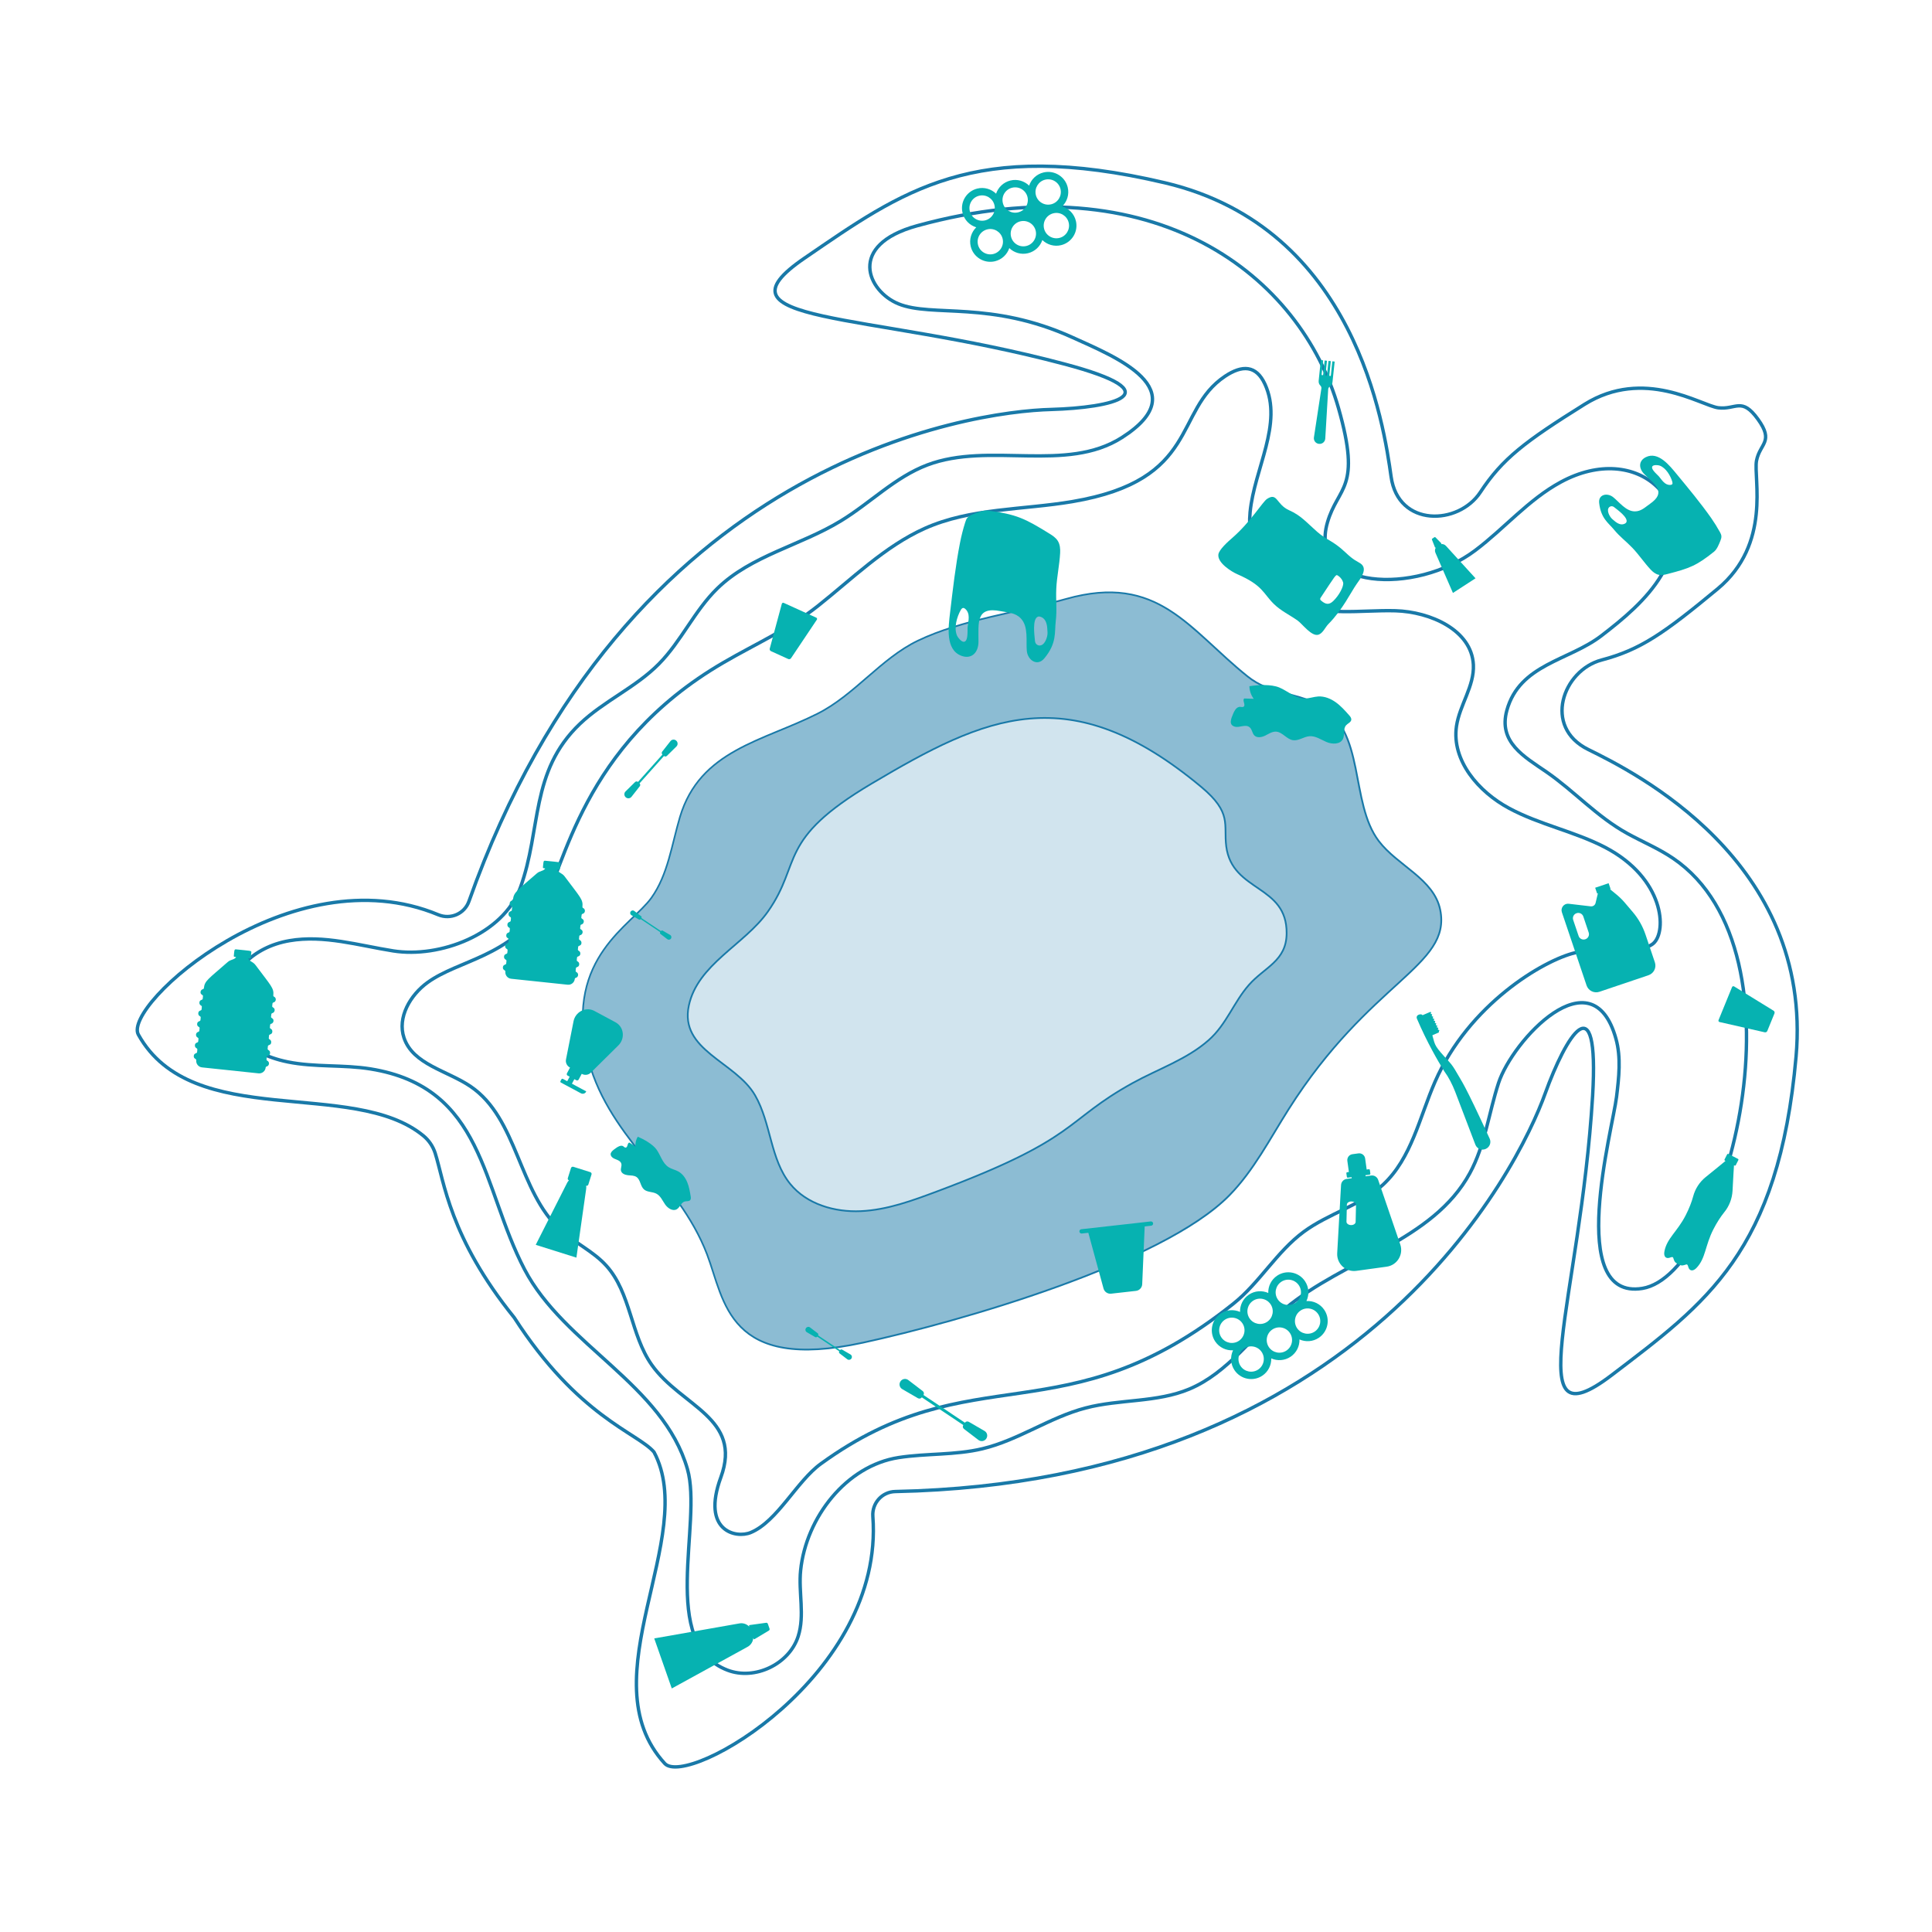 <?xml version="1.0" encoding="utf-8"?>
<!-- Generator: Adobe Illustrator 24.3.0, SVG Export Plug-In . SVG Version: 6.00 Build 0)  -->
<svg version="1.1" xmlns="http://www.w3.org/2000/svg" xmlns:xlink="http://www.w3.org/1999/xlink" x="0px" y="0px"
	 viewBox="0 0 566.93 566.93" style="enable-background:new 0 0 566.93 566.93;" xml:space="preserve">
<style type="text/css">
	.st0{fill:#D1E4EE;}
	.st1{fill:none;stroke:#1979A8;stroke-miterlimit:10;}
	.st2{display:none;}
	.st3{display:inline;}
	.st4{fill:#06B2B1;}
	.st5{display:inline;fill:#06B2B1;}
	.st6{fill:#8CBCD3;}
	.st7{display:inline;fill:#529ABD;}
	.st8{display:inline;fill:#3086B0;}
	.st9{display:inline;fill:#1979A8;}
</style>
<g id="_x30__x25_">
	<path class="st0" d="M366.67,289.18c-4.46,5.08-6.54,11.53-11.78,16.18c-6.45,5.73-14.91,8.52-22.46,12.7
		c-20.17,11.15-15.38,16.08-57.35,31.77c-7.27,2.72-14.69,5.46-22.45,5.82c-7.76,0.36-16.05-2.05-20.94-8.08
		c-5.92-7.28-5.64-17.88-10.32-26.01c-5.67-9.87-22.33-13.12-19.48-26.53c2.61-12.26,16.45-18.01,23.26-27.71
		c10.08-14.36,2.46-20.97,30.55-37.63c33.39-19.8,58.09-31.39,96.98,1.05c9.2,7.69,6.58,11.16,7.4,17.59
		c1.7,13.32,17.84,10.99,17.72,25.57C377.74,282.17,371.24,283.98,366.67,289.18z"/>
	<path class="st1" d="M466.05,219.93c-13.4-6.59-7.45-23.26,3.93-26.26c11.38-3.01,18.18-7.73,34.07-20.9
		c15.83-13.17,10.45-32.42,11.38-37.57c1.01-5.16,5.23-5.51,0.43-12.18c-4.8-6.65-6.45-2.72-11.67-3.36
		c-5.15-0.72-21.76-11.89-39.22-1.01c-17.53,10.95-24.11,15.96-30.56,25.77c-6.45,9.81-24.12,10.3-26.2-4.51
		c-2.08-14.74-10.24-73.01-66.34-86.26c-56.19-13.23-77.17,2.52-105.72,22.05c-28.63,19.55,17.53,15.54,76.01,31.07
		c33,8.73,13.89,12.88-3.65,13.38c-23.55,0.57-125.11,15.01-170.91,144.35c-1.3,3.65-5.4,5.41-8.98,3.93
		c-43.17-17.97-92.78,26.58-88.02,35.17c15.88,28.52,62.94,12.6,83.65,29.69c1.61,1.33,2.81,3.11,3.45,5.1
		c2.61,8.2,4.24,24.79,23.19,48.24c18.76,29.13,36.09,33.78,41.01,39.45c13.25,24.77-19.68,66.49,3.16,91.4
		c6.67,7.29,64.55-25.86,61.07-72.51c-0.28-3.87,2.69-7.2,6.56-7.29c137.18-2.8,182.82-94.68,190.76-116.89
		c5.94-16.46,15.89-33.35,13.89,0.79c-3.66,60.34-21.97,102.92,5.58,81.95c27.56-21.04,49.03-36.01,54.12-93.47
		C532.1,252.58,479.43,226.52,466.05,219.93z"/>
	<path class="st1" d="M481.94,378.07c-22.56,3.66-8.73-46.72-7.58-56.18c0.69-5.7,1.37-11.57-0.18-17.1
		c-6.96-24.96-30.41,0.59-34.45,13.02c-2.86,8.81-3.98,18.28-8.41,26.43c-10.83,19.94-36.82,25.23-54.24,39.79
		c-9.44,7.88-16.75,18.82-28.09,23.58c-9.52,3.99-20.4,2.93-30.38,5.54c-10.54,2.74-19.73,9.44-30.31,11.97
		c-8.03,1.93-16.44,1.33-24.6,2.59c-15.42,2.39-27.17,17.66-28.76,33.08c-0.67,6.47,1.27,13.22-0.73,19.41
		c-2.64,8.15-12.72,12.96-20.72,9.9c-20.36-7.78-7.23-43.2-11.76-58.99c-7.14-24.85-36.17-36.34-47.82-58.64
		c-12.65-24.21-11.72-53.38-45.18-58.8c-8.02-1.3-16.32-0.44-24.29-2.06c-26.09-5.3-21.33-31.79,0.49-35.57
		c10.11-1.75,20.33,1.4,30.47,3c13.57,2.15,32.26-4.77,37.29-18.56c6.24-17.12,2.79-34.08,17.51-48.1
		c7.03-6.69,16.33-10.65,23.14-17.55c6.58-6.66,10.46-15.64,17.17-22.17c9.9-9.64,24.43-12.6,36.24-19.81
		c8.62-5.25,15.91-12.83,25.36-16.41c18.21-6.9,40.72,2.43,57.12-8.05c22.05-14.1-2.04-23.71-14.39-29.32
		c-24.16-11-41.31-5.87-51.19-9.91c-9.04-3.69-15.2-17.24,5.49-22.92c70.08-19.24,112.65,15,123.63,53.51
		c6.86,24.01-0.14,22.76-3.26,33.62c-5.63,19.62,25.77,21.4,43.35,8.17c8.6-6.47,15.7-14.98,25.16-20.09
		c22.63-12.25,42.13,6.22,29.5,27.35c-4.24,7.09-11.17,12.82-17.65,17.79c-9.48,7.28-23.95,8.31-27.69,21.85
		c-2.59,9.37,5.1,13.59,11.61,18.07c8.17,5.64,14.81,13.14,23.73,18.06c4.48,2.47,9.25,4.44,13.48,7.33
		C531.55,279.53,506.74,374.04,481.94,378.07z"/>
	<path class="st1" d="M485.2,276.81c-3.71,3.32-15.98,1.08-22.98,2.76c-9.44,2.25-31.2,15.21-41.11,37.84
		c-4.57,10.44-6.91,22.49-15.27,30.23c-6.62,6.13-15.95,8.44-23.23,13.79c-7.97,5.86-12.98,14.98-20.7,21.14
		c-49.62,39.62-76.36,14.57-121.02,46.95c-7.09,5.12-12.78,16.92-20.57,20.18c-4.39,1.85-14.57-0.45-8.8-16.17
		c6.43-17.51-11.63-20.79-20.28-33.03c-6.19-8.78-6.12-21.13-13.32-29.09c-3.81-4.23-9.24-6.67-13.45-10.5
		c-12.4-11.29-12.51-32.67-26.38-42.1c-6.84-4.66-16.9-6.42-19.54-14.27c-2.01-5.97,1.81-12.54,6.92-16.24
		c9.09-6.59,24.24-7.49,33.47-22.31c6.77-10.87,11.39-47.18,53.36-71.57c9.77-5.68,18.82-9.57,27.71-16.61
		c9.98-7.91,19.62-17.49,31.35-22.75c13.46-6.02,28.82-5.41,43.36-7.88c37.51-6.37,29.55-26.6,44.76-36.77
		c5.06-3.37,9.15-3.26,11.71,2.32c5.36,11.68-3.12,24.78-4.36,37.58c-0.98,10.15,3.5,21.19,12.49,26
		c9.01,4.81,19.94,2.62,30.17,2.91c10.21,0.3,22.36,5.65,22.86,15.86c0.31,6.26-4.05,11.82-4.96,18.03
		c-1.46,10.06,6.48,19.26,15.45,24.07c8.95,4.82,19.2,6.79,28.22,11.49C488.45,257.81,489.17,273.27,485.2,276.81z"/>
	<path class="st1" d="M377.88,325.46c-5.46,8.62-10.19,17.88-17.33,25.16c-19.61,19.95-79.21,37.04-107.37,43.14
		c-39.54,8.57-40.25-12.07-45.45-25.74c-8.49-22.28-30.08-35-35.29-59.02c-6.11-28.14,13.03-37.18,18.92-45.39
		c4.91-6.87,6-15.67,8.41-23.78c5.82-19.51,24.17-22.07,40.25-30.18c10.89-5.48,18.63-16.22,29.42-21.41
		c12.88-6.19,29.71-8.36,43.49-12.25c26.88-7.57,35.7,8.81,53.02,22.7c6.61,5.29,13.66,4.55,20.82,8.3
		c13.93,7.28,8.91,28.46,17.63,39.96c5.52,7.28,16.15,11.1,17.98,20.06C425.7,283.37,401.9,287.51,377.88,325.46z"/>
	<path class="st1" d="M366.67,289.18c-4.46,5.08-6.54,11.53-11.78,16.18c-6.45,5.73-14.91,8.52-22.46,12.7
		c-20.17,11.15-15.38,16.08-57.35,31.77c-7.27,2.72-14.69,5.46-22.45,5.82c-7.76,0.36-16.05-2.05-20.94-8.08
		c-5.92-7.28-5.64-17.88-10.32-26.01c-5.67-9.87-22.33-13.12-19.48-26.53c2.61-12.26,16.45-18.01,23.26-27.71
		c10.08-14.36,2.46-20.97,30.55-37.63c33.39-19.8,58.09-31.39,96.98,1.05c9.2,7.69,6.58,11.16,7.4,17.59
		c1.7,13.32,17.84,10.99,17.72,25.57C377.74,282.17,371.24,283.98,366.67,289.18z"/>
</g>
<g id="Residuos_1_1_" class="st2">
	<g class="st3">
		<path class="st4" d="M354.23,295.59c-0.96-1.77-2.81-3.01-4.97-3.09c-3.25-0.12-5.99,2.42-6.11,5.67
			c-0.08,2.1,0.95,3.98,2.57,5.09c-1.7,0.98-2.87,2.78-2.94,4.88c-0.08,2.1,0.95,3.99,2.57,5.09c-1.7,0.98-2.87,2.79-2.94,4.89
			c-0.12,3.25,2.42,5.99,5.67,6.11c2.16,0.08,4.09-1.01,5.18-2.71c0.96,1.77,2.81,3.01,4.96,3.09c3.25,0.12,5.99-2.42,6.11-5.67
			c0.08-2.1-0.95-3.99-2.57-5.09c1.7-0.98,2.87-2.78,2.94-4.88c0.08-2.1-0.95-3.98-2.57-5.09c1.7-0.98,2.87-2.78,2.94-4.88
			c0.12-3.25-2.42-5.99-5.67-6.11C357.25,292.8,355.32,293.89,354.23,295.59z M362.15,318.86c-0.08,2.05-1.81,3.65-3.86,3.58
			c-2.05-0.08-3.65-1.81-3.58-3.86c0.08-2.05,1.81-3.65,3.86-3.58C360.63,315.08,362.23,316.81,362.15,318.86z M352.01,318.48
			c-0.08,2.05-1.81,3.65-3.86,3.58c-2.05-0.08-3.65-1.81-3.58-3.86c0.08-2.05,1.81-3.65,3.86-3.58
			C350.48,314.7,352.08,316.42,352.01,318.48z M362.53,308.88c-0.08,2.05-1.81,3.65-3.86,3.58c-2.05-0.08-3.65-1.81-3.58-3.86
			c0.08-2.05,1.81-3.65,3.86-3.58C361,305.1,362.61,306.83,362.53,308.88z M352.38,308.5c-0.08,2.05-1.81,3.65-3.86,3.58
			c-2.05-0.08-3.65-1.81-3.58-3.86c0.08-2.05,1.81-3.65,3.86-3.58C350.85,304.72,352.46,306.45,352.38,308.5z M345.32,298.25
			c0.08-2.05,1.81-3.65,3.86-3.58c2.05,0.08,3.65,1.81,3.58,3.86c-0.08,2.05-1.81,3.65-3.86,3.58
			C346.85,302.03,345.24,300.3,345.32,298.25z M362.9,298.91c-0.08,2.05-1.81,3.65-3.86,3.58c-2.05-0.08-3.65-1.81-3.58-3.86
			c0.08-2.05,1.81-3.65,3.86-3.58C361.38,295.13,362.98,296.86,362.9,298.91z"/>
	</g>
	<path class="st5" d="M207.62,295.1l-2.14,3.13c-0.06,0.09-0.04,0.22,0.05,0.29l0,0c0.09,0.06,0.22,0.04,0.29-0.05l2.14-3.13
		l0.51,0.35l-2.14,3.13c-0.06,0.09-0.04,0.22,0.05,0.29l0,0c0.09,0.06,0.22,0.04,0.29-0.05l2.14-3.13l0.51,0.35l-2.14,3.13
		c-0.06,0.09-0.04,0.22,0.05,0.29l0,0c0.09,0.06,0.22,0.04,0.29-0.05l2.14-3.13l0.52,0.35c-0.57,0.83-2.26,3.32-3.17,4.61
		c-0.31,0.44-0.73,0.65-1.17,0.67c-0.29,0.02-0.56,0.16-0.71,0.4l-6.99,11.28c-0.46,0.74-1.43,0.94-2.15,0.45l-0.03-0.02
		c-0.71-0.49-0.87-1.47-0.35-2.16l8-10.59c0.17-0.23,0.21-0.53,0.12-0.81c-0.13-0.42-0.1-0.89,0.21-1.34
		c0.88-1.33,2.58-3.79,3.15-4.62L207.62,295.1z"/>
	<path class="st5" d="M340.64,215.45c2.38,0.11,4.24,1.57,4.16,3.27c-0.08,1.7-2.07,2.98-4.44,2.87c-1.7-0.08-3.13-0.85-3.79-1.9
		c-0.18-0.28-0.47-0.47-0.81-0.47l-12.21,0c-0.84,0-1.51-0.7-1.47-1.54l0-0.03c0.04-0.84,0.77-1.47,1.6-1.4l12.15,1.12
		c0.33,0.03,0.65-0.12,0.85-0.39C337.45,216.01,338.95,215.37,340.64,215.45z"/>
	<path class="st5" d="M271.69,360.06l-8.13-11.19c-0.69-0.94-1.91-1.33-3.01-0.95l-0.1,0.03l-0.75-2.18
		c-0.11-0.32-0.46-0.5-0.79-0.39l-0.75,0.26l-0.59-1.72l5.37-1.85c0.06-0.02,0.09-0.09,0.07-0.15l-0.01-0.01
		c-0.24-0.71-1.02-1.09-1.73-0.84l-7.64,2.62c-0.2,0.07-0.31,0.29-0.24,0.49l0.23,0.68c0.07,0.2,0.29,0.31,0.49,0.24l1.65-0.57
		l0.59,1.72l-0.75,0.26c-0.32,0.11-0.5,0.46-0.39,0.79l0.75,2.18l-0.1,0.03c-1.1,0.38-1.83,1.43-1.79,2.6l0.46,13.82
		c0.11,3.26,3.17,5.75,6.33,4.94c0.14-0.04,0.28-0.08,0.42-0.13l8.02-2.75c0.14-0.05,0.28-0.1,0.41-0.16
		C272.72,366.54,273.61,362.7,271.69,360.06z"/>
	<path class="st5" d="M366.73,272.6c-0.15,0.02-0.29-0.1-0.31-0.25l-0.05-0.46c-0.15-1.5,0.04-3.01,0.58-4.42l1.86-4.95
		c0.07-0.19,0.24-0.32,0.44-0.34l0.21-0.02l-0.03-0.31l-0.07,0.01c-0.08,0.01-0.16-0.05-0.16-0.13l-0.09-0.91
		c-0.03-0.27,0.17-0.51,0.44-0.54l2.05-0.21c0.27-0.03,0.51,0.17,0.54,0.44l0.09,0.91c0.01,0.08-0.05,0.16-0.13,0.16l-0.07,0.01
		l0.03,0.31l0.26-0.03c0.2-0.02,0.4,0.07,0.5,0.25l2.82,4.48c0.8,1.27,1.3,2.71,1.45,4.21l0.05,0.46c0.02,0.15-0.1,0.29-0.25,0.3
		l0,0l0.26,2.58h0c0.15-0.02,0.29,0.1,0.3,0.25l0.13,1.31c0.02,0.15-0.1,0.29-0.25,0.3h0l0.26,2.58l0,0c0.15-0.02,0.29,0.1,0.3,0.25
		l0.13,1.3c0.02,0.15-0.1,0.29-0.25,0.3h0l0.26,2.58l0,0c0.15-0.02,0.29,0.1,0.3,0.25l0.48,4.75c0.12,1.2-0.75,2.27-1.95,2.4
		l-6.36,0.65c-1.2,0.12-2.27-0.75-2.39-1.95l-0.48-4.75c-0.02-0.15,0.1-0.29,0.25-0.31h0l-0.26-2.58h0
		c-0.15,0.02-0.29-0.1-0.31-0.25l-0.13-1.3c-0.02-0.15,0.1-0.29,0.25-0.31h0l-0.26-2.58l0,0c-0.15,0.02-0.29-0.1-0.31-0.25
		l-0.13-1.3c-0.02-0.15,0.1-0.29,0.25-0.31h0L366.73,272.6L366.73,272.6z"/>
	<path class="st5" d="M255.23,237.91l-3.73-1.81c-0.11-0.05-0.25-0.01-0.3,0.1l0,0c-0.05,0.11-0.01,0.25,0.1,0.3l3.73,1.81
		l-0.3,0.61l-3.73-1.81c-0.11-0.05-0.25-0.01-0.3,0.1l0,0c-0.05,0.11-0.01,0.25,0.1,0.3l3.73,1.81l-0.3,0.61l-3.73-1.81
		c-0.11-0.05-0.25-0.01-0.3,0.1l0,0c-0.05,0.11-0.01,0.25,0.1,0.3l3.73,1.81l-0.3,0.62c-1-0.48-3.96-1.91-5.5-2.68
		c-0.53-0.27-0.82-0.69-0.92-1.16c-0.07-0.31-0.26-0.58-0.55-0.7l-13.35-5.73c-0.87-0.37-1.25-1.4-0.84-2.25l0.02-0.03
		c0.41-0.85,1.45-1.19,2.29-0.74l12.77,6.93c0.28,0.15,0.61,0.14,0.89,0c0.43-0.21,0.94-0.25,1.48,0c1.58,0.74,4.52,2.17,5.51,2.66
		L255.23,237.91z"/>
</g>
<g id="_x32_5_x25_">
	<path class="st6" d="M422.36,267.01c-1.83-8.96-12.46-12.78-17.98-20.06c-8.72-11.5-3.71-32.68-17.63-39.96
		c-7.16-3.75-14.21-3-20.82-8.3c-17.31-13.89-26.13-30.28-53.02-22.71c-13.78,3.89-30.61,6.06-43.49,12.25
		c-10.79,5.19-18.53,15.93-29.42,21.41c-16.08,8.11-34.43,10.67-40.25,30.18c-2.41,8.11-3.5,16.91-8.41,23.78
		c-5.89,8.21-25.03,17.24-18.92,45.39c5.22,24.02,26.8,36.74,35.29,59.02c5.2,13.67,5.92,34.31,45.45,25.74
		c28.16-6.1,87.76-23.2,107.37-43.14c7.15-7.28,11.87-16.54,17.33-25.16C401.9,287.51,425.7,283.37,422.36,267.01z M366.67,289.18
		c-4.46,5.08-6.54,11.53-11.78,16.18c-6.45,5.73-14.91,8.52-22.46,12.7c-20.17,11.15-15.38,16.08-57.35,31.77
		c-7.27,2.72-14.69,5.46-22.45,5.82c-7.76,0.36-16.05-2.05-20.94-8.08c-5.92-7.28-5.64-17.88-10.32-26.01
		c-5.67-9.87-22.33-13.12-19.48-26.53c2.61-12.26,16.45-18.01,23.26-27.71c10.08-14.36,2.46-20.97,30.55-37.63
		c33.38-19.8,58.09-31.39,96.98,1.05c9.2,7.69,6.58,11.16,7.4,17.59c1.7,13.32,17.84,10.99,17.72,25.57
		C377.74,282.17,371.24,283.98,366.67,289.18z"/>
</g>
<g id="Residuos_2_1_">
	<path class="st4" d="M317.29,360.71l20.39-2.29c0.34-0.04,0.65,0.21,0.69,0.55l0,0.01c0.04,0.34-0.21,0.65-0.55,0.69l-1.92,0.22
		l-0.73,16.94c-0.04,1.02-0.82,1.86-1.84,1.97l-7.28,0.82c-1.01,0.11-1.96-0.53-2.23-1.51l-4.46-16.36l-1.92,0.22
		c-0.34,0.04-0.65-0.21-0.69-0.55l0-0.01C316.7,361.06,316.95,360.75,317.29,360.71z"/>
	<path class="st4" d="M181.47,306.75l-8.11,8.02c-0.68,0.68-1.73,0.83-2.58,0.37l-0.07-0.04l-0.9,1.68
		c-0.13,0.25-0.44,0.34-0.69,0.21l-0.58-0.31l-0.71,1.32l4.13,2.22c0.05,0.03,0.06,0.09,0.04,0.13l-0.01,0.01
		c-0.29,0.55-0.97,0.75-1.52,0.46l-5.87-3.15c-0.16-0.08-0.21-0.28-0.13-0.43l0.28-0.52c0.08-0.16,0.28-0.21,0.43-0.13l1.27,0.68
		l0.71-1.32l-0.58-0.31c-0.25-0.13-0.34-0.44-0.21-0.69l0.9-1.68l-0.07-0.04c-0.85-0.46-1.3-1.41-1.11-2.36l2.21-11.19
		c0.52-2.64,3.34-4.25,5.81-3.18c0.11,0.05,0.22,0.1,0.33,0.16l6.16,3.31c0.11,0.06,0.21,0.12,0.31,0.19
		C183.17,301.61,183.38,304.86,181.47,306.75z"/>
	<path class="st4" d="M182.69,336.26c-0.61-0.2-1.35,0.21-1.91,0.61c-0.94,0.67-2.23,1.51-1.23,2.64c0.75,0.84,2.46,0.73,2.78,2
		c0.17,0.66-0.25,1.35-0.11,2.01c0.18,0.85,1.18,1.25,2.04,1.34c0.87,0.09,1.81,0.03,2.53,0.53c1.18,0.83,1.11,2.71,2.2,3.65
		c0.97,0.84,2.47,0.63,3.61,1.23c1.22,0.63,1.79,2.03,2.57,3.16c0.78,1.13,2.28,2.11,3.46,1.4c0.93-0.56,1.23-1.95,2.27-2.25
		c0.55-0.16,1.26,0.02,1.63-0.42c0.26-0.3,0.21-0.75,0.14-1.15c-0.23-1.38-0.46-2.78-1-4.08c-0.53-1.3-1.4-2.5-2.63-3.18
		c-0.9-0.5-1.96-0.69-2.82-1.24c-1.84-1.17-2.34-3.47-3.54-5.15c-1.15-1.62-3.73-3.04-5.53-3.81c-0.53,0.87-0.77,1.9-0.68,2.92
		c-0.59-0.4-1.18-0.8-1.77-1.2c-0.66,0.07-0.44,1.45-1.11,1.49c-0.27,0.01-0.46-0.24-0.69-0.38
		C182.86,336.33,182.77,336.29,182.69,336.26z"/>
	<path class="st4" d="M363.53,207.46c-0.81,0.21-1.34,1.17-1.68,2c-0.57,1.39-1.41,3.22,0.48,3.77c1.42,0.41,3.22-0.9,4.46,0.27
		c0.64,0.61,0.66,1.66,1.28,2.3c0.79,0.82,2.17,0.56,3.19,0.06c1.02-0.5,2.03-1.22,3.16-1.17c1.88,0.09,3.11,2.22,4.97,2.51
		c1.66,0.26,3.17-1.02,4.84-1.16c1.79-0.15,3.38,1,5.03,1.7c1.65,0.7,3.99,0.74,4.8-0.86c0.64-1.26,0-3.01,0.95-4.06
		c0.5-0.56,1.41-0.85,1.51-1.59c0.07-0.51-0.29-0.98-0.64-1.36c-1.21-1.37-2.44-2.75-3.93-3.81c-1.49-1.06-3.29-1.79-5.11-1.69
		c-1.34,0.08-2.64,0.6-3.98,0.59c-2.84-0.02-4.99-2.21-7.48-3.23c-2.4-0.99-6.24-0.77-8.75-0.37c0.02,1.33,0.47,2.64,1.27,3.7
		c-0.93-0.03-1.86-0.06-2.78-0.1c-0.68,0.53,0.52,1.91-0.19,2.41c-0.29,0.2-0.68,0.06-1.03,0.05
		C363.77,207.41,363.65,207.43,363.53,207.46z"/>
	<path class="st4" d="M239.96,391.25c0.19,0.14,0.23,0.41,0.1,0.61l6.45,4.31c0.13-0.19,0.4-0.25,0.6-0.14l2.45,1.42
		c0.42,0.24,0.55,0.79,0.28,1.19l-0.01,0.02c-0.27,0.4-0.82,0.5-1.21,0.2l-2.25-1.72c-0.19-0.14-0.23-0.41-0.1-0.61l-6.45-4.31
		c-0.13,0.19-0.4,0.26-0.6,0.14l-2.45-1.42c-0.42-0.24-0.55-0.79-0.28-1.19l0.01-0.02c0.27-0.4,0.82-0.5,1.21-0.2L239.96,391.25z"/>
	<path class="st4" d="M188.12,268.84c0.17,0.13,0.21,0.36,0.09,0.54l5.73,3.83c0.12-0.17,0.35-0.23,0.53-0.12l2.18,1.26
		c0.37,0.22,0.48,0.7,0.25,1.06l-0.01,0.01c-0.24,0.36-0.73,0.44-1.07,0.18l-2-1.53c-0.17-0.13-0.21-0.36-0.09-0.54l-5.73-3.83
		c-0.12,0.17-0.35,0.23-0.53,0.12l-2.18-1.26c-0.37-0.22-0.48-0.7-0.25-1.06l0.01-0.01c0.24-0.36,0.73-0.44,1.07-0.18L188.12,268.84
		z"/>
	<path class="st4" d="M306.45,193.19c3.72-4.47,2.96-7.61,3.35-10.87c0.41-3.41,0-6.15,0.16-9.59c0.16-3.52,0.95-6.97,1.13-10.49
		c0.06-1.19-0.04-2.44-0.65-3.46c-0.58-0.97-1.56-1.62-2.52-2.21c-7.15-4.42-9.61-5.64-17.94-6.74c-1.44-0.19-3.28,0.59-4.6,1.13
		c-0.54,0.22-1.09,0.48-1.47,0.92c-0.36,0.41-0.54,0.95-0.7,1.47c-0.61,1.94-1.11,3.91-1.5,5.9c-1.33,6.78-2.11,13.72-2.93,20.61
		c-0.46,3.94-1.46,10.83,3.36,12.59c2.93,1.07,4.97-0.91,4.99-4.13c0.02-5.64-0.81-10.43,6.51-8.98c2.19,0.44,4.29,0.42,5.92,2.14
		c2.3,2.42,1.47,6.67,1.75,9.54C301.58,193.72,304.39,195.67,306.45,193.19z M282.82,188.33c-0.71,0.03-1.73-1.22-1.98-1.79
		c-0.99-2.24-0.06-5.52,1.09-7.53c0.44-0.77,0.87-0.73,1.31-0.34c1.56,1.37,0.92,3.5,0.71,5.27c-0.01,0.07-0.01,0.17-0.02,0.27
		C283.89,185.39,284.1,188.28,282.82,188.33z M307.39,185.66c0.05,1.26-0.84,3.95-2.5,3.75c-0.46-0.06-0.88-0.38-1.06-0.81
		c-0.1-0.24-0.12-0.51-0.15-0.77c-0.11-1.29-0.84-6.31,0.93-6.88c0.27-0.09,0.57-0.03,0.84,0.08c1.7,0.66,1.86,2.64,1.92,4.25
		C307.38,185.41,307.38,185.53,307.39,185.66z"/>
</g>
<g id="_x35_0_x25_" class="st2">
	<path class="st7" d="M471.06,248.69c-9.01-4.71-19.26-6.67-28.22-11.49c-8.96-4.81-16.91-14.01-15.45-24.07
		c0.91-6.21,5.28-11.77,4.96-18.03c-0.5-10.21-12.65-15.56-22.86-15.86c-10.22-0.29-21.15,1.9-30.17-2.91
		c-8.99-4.81-13.47-15.85-12.49-26c1.23-12.8,9.72-25.9,4.36-37.58c-2.56-5.58-6.65-5.69-11.71-2.32
		c-15.21,10.16-7.25,30.39-44.76,36.77c-14.54,2.47-29.9,1.86-43.36,7.88c-11.73,5.26-21.37,14.84-31.35,22.75
		c-8.89,7.04-17.94,10.93-27.71,16.61c-41.97,24.39-46.59,60.7-53.36,71.57c-9.23,14.82-24.38,15.73-33.47,22.31
		c-5.11,3.7-8.94,10.27-6.92,16.24c2.64,7.84,12.7,9.61,19.54,14.27c13.86,9.43,13.98,30.81,26.38,42.1
		c4.21,3.83,9.63,6.27,13.45,10.5c7.2,7.96,7.13,20.31,13.32,29.09c8.65,12.24,26.72,15.51,20.28,33.03
		c-5.77,15.71,4.41,18.02,8.8,16.17c7.79-3.26,13.48-15.06,20.57-20.18c44.66-32.38,71.4-7.33,121.02-46.95
		c7.72-6.16,12.73-15.28,20.7-21.14c7.28-5.35,16.61-7.66,23.23-13.79c8.36-7.74,10.7-19.79,15.27-30.23
		c9.91-22.63,31.67-35.58,41.11-37.84c7-1.67,19.26,0.57,22.98-2.76C489.17,273.27,488.45,257.81,471.06,248.69z M377.88,325.46
		c-5.46,8.62-10.19,17.88-17.33,25.16c-19.61,19.95-79.22,37.04-107.37,43.14c-39.54,8.57-40.25-12.07-45.45-25.74
		c-8.49-22.28-30.08-35-35.29-59.02c-6.11-28.14,13.03-37.18,18.92-45.39c4.91-6.87,6-15.67,8.41-23.78
		c5.82-19.51,24.17-22.07,40.25-30.18c10.89-5.48,18.63-16.22,29.42-21.41c12.88-6.19,29.71-8.36,43.49-12.25
		c26.88-7.57,35.7,8.81,53.02,22.71c6.61,5.29,13.66,4.55,20.82,8.3c13.93,7.28,8.91,28.46,17.63,39.96
		c5.52,7.28,16.15,11.1,17.98,20.06C425.7,283.37,401.9,287.51,377.88,325.46z"/>
</g>
<g id="Residuos_3">
	<path class="st4" d="M458.32,267.69c11.39,33.76-3.13-9.29,7.24,21.47c0.53,1.56,2.22,2.4,3.78,1.87l14.4-4.86
		c1.56-0.53,2.4-2.22,1.87-3.78l-2.74-8.13c-0.82-2.43-2.09-4.68-3.75-6.63l-2.29-2.69c-0.76-0.9-1.61-1.73-2.52-2.48l-1.87-1.53
		l0.18-0.06l-0.58-1.7l-3.95,1.33l0.57,1.7l0.23-0.08l-0.68,2.85c-0.15,0.64-0.76,1.07-1.42,0.99l-6.49-0.76
		C458.95,265.06,457.88,266.38,458.32,267.69z M466.19,273.65c0.27,0.81-0.16,1.69-0.97,1.96l-0.03,0.01
		c-0.81,0.27-1.69-0.16-1.96-0.97l-1.59-4.71c-0.27-0.81,0.16-1.69,0.98-1.96l0.03-0.01c0.81-0.27,1.69,0.16,1.96,0.97
		L466.19,273.65z"/>
	<path class="st4" d="M166.39,347.15c0.14-0.3,0.33-0.56,0.56-0.78c-0.27-0.11-0.42-0.39-0.33-0.66l0.94-2.98
		c0.09-0.28,0.4-0.43,0.7-0.34l4.94,1.56c0.3,0.09,0.47,0.4,0.38,0.68l-0.94,2.98c-0.08,0.26-0.37,0.41-0.65,0.35
		c0.06,0.31,0.07,0.63,0.01,0.96l-2.85,20.08c0,0.02-0.03,0.04-0.05,0.03l-11.85-3.73c-0.02-0.01-0.03-0.03-0.02-0.06L166.39,347.15
		z"/>
	<path class="st4" d="M149.56,265.05c0.05-0.43,0.35-0.72,0.7-0.8c0.15-0.03,0.26-0.14,0.28-0.32c0.23-2.16,1.23-2.59,7-7.65
		c0.89-0.78,1.91-0.63,2.41-1.38c0.14-0.21-0.68,0.04-0.63-0.38c0.15-1.45,0.09-2.01,0.62-1.95c4.24,0.45,4.58,0.34,4.52,0.89
		c-0.17,1.56-0.12,1.82-0.42,1.79c-0.23-0.02-0.5-0.09-0.45,0.04c0.34,0.84,1.36,0.9,2.07,1.85c4.64,6.21,5.48,6.8,5.25,8.94
		c-0.02,0.18,0.07,0.31,0.21,0.37c0.77,0.36,0.66,1.52-0.18,1.71c-0.32,0.08-0.28,0.34-0.36,1.07c-0.05,0.47,0.82,0.37,0.72,1.26
		c-0.05,0.43-0.35,0.72-0.7,0.8c-0.32,0.08-0.28,0.34-0.36,1.07c-0.05,0.47,0.82,0.37,0.72,1.26c-0.05,0.43-0.35,0.72-0.7,0.8
		c-0.15,0.03-0.26,0.15-0.28,0.3c-0.08,0.73-0.17,0.98,0.13,1.12c0.33,0.15,0.56,0.5,0.51,0.93c-0.09,0.89-0.92,0.61-0.97,1.08
		c-0.08,0.73-0.17,0.98,0.13,1.12c0.33,0.15,0.56,0.5,0.51,0.93c-0.09,0.89-0.92,0.62-0.97,1.08c-0.08,0.74-0.17,0.98,0.13,1.12
		c0.33,0.15,0.56,0.5,0.51,0.93c-0.09,0.89-0.92,0.62-0.97,1.09c-0.08,0.73-0.17,0.98,0.13,1.12c0.78,0.36,0.65,1.52-0.18,1.71
		c-0.32,0.07-0.29,0.46-0.28,0.32c-0.11,1.05-1.05,1.8-2.09,1.69c-0.17-0.02-16.73-1.76-16.59-1.75c-1.04-0.11-1.8-1.05-1.69-2.09
		c0.05-0.52-0.82-0.37-0.72-1.3c0.09-0.89,0.92-0.61,0.97-1.09c0.08-0.73,0.17-0.98-0.13-1.12c-0.33-0.15-0.56-0.5-0.51-0.93
		c0.09-0.89,0.92-0.61,0.97-1.08c0.08-0.73,0.17-0.98-0.13-1.12c-0.77-0.36-0.66-1.52,0.18-1.71c0.32-0.08,0.28-0.34,0.36-1.07
		c0.05-0.48-0.82-0.36-0.72-1.28c0.09-0.89,0.92-0.61,0.97-1.09c0.08-0.73,0.17-0.98-0.13-1.12c-0.33-0.15-0.56-0.5-0.51-0.93
		c0.09-0.89,0.92-0.62,0.97-1.08c0.08-0.73,0.17-0.98-0.13-1.12c-0.33-0.15-0.56-0.5-0.51-0.93c0.09-0.89,0.92-0.61,0.97-1.08
		l0.08-0.77C150.33,265.84,149.47,265.94,149.56,265.05z"/>
	<path class="st4" d="M427,320.34l5.94,15.57c0.47,1.18,1.82,1.75,2.99,1.25l0.04-0.02c1.17-0.5,1.69-1.87,1.16-3.02
		c-7.65-16.62-8.04-16.48-9.7-19.41c-0.64-1.14-1.35-2.24-2.24-3.2c-4.3-4.65-4-4.55-4.85-7.6c-0.02-0.07,0-0.14,0.06-0.16l1.7-0.73
		c0.12-0.05,0.18-0.2,0.13-0.32l0,0c-0.03-0.06,0-0.13,0.06-0.16h0c0.06-0.03,0.09-0.1,0.06-0.16l-0.05-0.11
		c-0.03-0.06-0.1-0.09-0.16-0.06l0,0c-0.06,0.03-0.13,0-0.16-0.06l-0.05-0.11c-0.03-0.06,0-0.13,0.06-0.16l0,0
		c0.06-0.03,0.09-0.1,0.06-0.16l-0.05-0.11c-0.03-0.06-0.1-0.09-0.16-0.06l0,0c-0.06,0.03-0.13,0-0.16-0.06l-0.05-0.11
		c-0.03-0.06,0-0.14,0.06-0.16l0,0c0.06-0.03,0.09-0.1,0.06-0.16l-0.05-0.11c-0.03-0.06-0.1-0.09-0.16-0.06l0,0
		c-0.06,0.03-0.13,0-0.16-0.06l-0.05-0.11c-0.03-0.06,0-0.13,0.06-0.16l0,0c0.06-0.03,0.09-0.1,0.06-0.16l-0.05-0.11
		c-0.03-0.06-0.1-0.09-0.16-0.06l0,0c-0.06,0.03-0.13,0-0.16-0.06l-0.05-0.11c-0.03-0.06,0-0.13,0.06-0.16l0,0
		c0.06-0.03,0.09-0.1,0.06-0.16l-0.05-0.11c-0.03-0.06-0.1-0.09-0.16-0.06l0,0c-0.06,0.03-0.13,0-0.16-0.06l-0.05-0.11
		c-0.03-0.06,0-0.13,0.06-0.16l0,0c0.06-0.03,0.09-0.1,0.06-0.16l-0.05-0.11c-0.03-0.06-0.1-0.09-0.16-0.06l0,0
		c-0.06,0.03-0.13,0-0.16-0.06l-0.05-0.11c-0.03-0.06,0-0.13,0.06-0.16l0,0c0.06-0.03,0.09-0.1,0.06-0.16l-0.05-0.11
		c-0.03-0.06-0.1-0.09-0.16-0.06l0,0c-0.06,0.03-0.13,0-0.16-0.06l-0.05-0.11c-0.03-0.06,0-0.13,0.06-0.16l0,0
		c0.06-0.03,0.09-0.1,0.06-0.16l-0.05-0.11c-0.03-0.06-0.1-0.09-0.16-0.06l0,0c-0.06,0.03-0.13,0-0.16-0.06l-0.05-0.11
		c-0.03-0.06,0-0.13,0.06-0.16l0,0c0.06-0.03,0.09-0.1,0.06-0.16l0,0c-0.05-0.12-0.2-0.18-0.32-0.13l-2.13,0.91
		c-0.05,0.02-0.1,0.01-0.14-0.03c-0.31-0.35-0.84-0.18-1.16-0.04l-0.01,0c-0.41,0.18-0.61,0.66-0.43,1.08
		c2.97,6.96,6.16,12.44,8.04,15.46C425.13,316.15,426.16,318.21,427,320.34z"/>
	<path class="st4" d="M398.01,372.92l8.88-1.22c3.09-0.42,5.02-3.56,4.01-6.51l-6.49-18.97c-0.29-0.86-1.16-1.4-2.06-1.27
		l-1.62,0.22l-0.04-0.31l1.19-0.16c0.16-0.02,0.27-0.17,0.24-0.32l-0.14-1.04c-0.02-0.16-0.17-0.27-0.32-0.24l-0.62,0.09l-0.45-3.25
		c-0.13-0.95-1.01-1.62-1.97-1.49l-1.76,0.24c-0.96,0.13-1.62,1.01-1.49,1.97l0.45,3.25l-0.5,0.07c-0.16,0.02-0.27,0.17-0.24,0.32
		l0.14,1.04c0.02,0.16,0.17,0.26,0.32,0.24l1.08-0.15l0.04,0.31l-1.5,0.21c-0.9,0.12-1.59,0.87-1.64,1.78l-1.13,20.01
		C392.22,370.85,394.93,373.35,398.01,372.92z M395.11,358.49l0.12-5c0.01-0.53,0.61-0.95,1.35-0.93h0.03c0.73,0.02,1.32,0.46,1.3,1
		l-0.11,5c-0.01,0.53-0.62,0.95-1.35,0.93l-0.03,0C395.68,359.47,395.1,359.02,395.11,358.49z"/>
	<path class="st4" d="M226.24,191.08l5.06,2.3c0.29,0.13,0.64,0.03,0.82-0.23l7.58-11.31c0.14-0.21,0.06-0.49-0.17-0.59l-9.55-4.34
		c-0.23-0.1-0.49,0.02-0.56,0.26l-3.54,13.14C225.79,190.63,225.95,190.95,226.24,191.08z"/>
	<path class="st4" d="M270.78,408.21c0.36,0.27,0.44,0.77,0.2,1.14l12.17,8.13c0.25-0.37,0.75-0.48,1.13-0.26l4.62,2.68
		c0.79,0.46,1.03,1.49,0.52,2.25l-0.02,0.03c-0.51,0.76-1.55,0.93-2.28,0.38l-4.25-3.25c-0.36-0.27-0.44-0.77-0.2-1.14l-12.17-8.13
		c-0.25,0.37-0.75,0.48-1.13,0.26l-4.62-2.68c-0.79-0.46-1.03-1.49-0.52-2.25l0.02-0.03c0.51-0.76,1.55-0.93,2.28-0.38
		L270.78,408.21z"/>
	<path class="st4" d="M186.36,229.48c0.23-0.23,0.61-0.24,0.85-0.03l7.17-8.03c-0.24-0.22-0.27-0.59-0.07-0.85l2.43-3.09
		c0.42-0.53,1.19-0.6,1.69-0.15l0.02,0.02c0.5,0.45,0.52,1.23,0.04,1.7l-2.8,2.76c-0.23,0.23-0.61,0.24-0.85,0.03l-7.17,8.03
		c0.24,0.22,0.27,0.59,0.07,0.85l-2.43,3.09c-0.41,0.53-1.19,0.6-1.69,0.15l-0.02-0.02c-0.5-0.45-0.52-1.23-0.04-1.7L186.36,229.48z
		"/>
	<path class="st4" d="M378.29,149.73c-3.86-1.73-3.38-5.32-6.46-3.35c-1.33,0.84-4.77,6.72-10.28,11.51
		c-1.19,1.03-3.86,3.4-4.03,4.83c-0.3,2.5,3.93,5.07,5.56,5.78c7.52,3.26,7.56,5.64,10.74,8.75c2.04,2,4.66,3.22,6.97,4.86
		c1.4,0.99,4.12,4.82,6.15,4.12c1.27-0.44,1.96-2.2,2.85-3.09c4.23-4.27,6.61-9.36,8.31-11.77c1.13-1.6,3.44-4.5,1.09-6.05
		c-1.28-0.85-1.82-0.81-4.4-3.24c-3.76-3.54-5.34-3.45-8.29-6.04C383.2,153.13,381.76,151.28,378.29,149.73z M392.51,168.86
		c-0.29-0.18,1.22,0.55,1.62,2.06c0.27,1.03-1.17,3.83-2.97,5.51c-1.24,1.16-2.26,0.91-3.59-0.28c-0.19-0.17-0.23-0.45-0.09-0.67
		C391.99,168.68,391.97,168.53,392.51,168.86z"/>
</g>
<g id="_x37_5_x25__1_" class="st2">
	<path class="st8" d="M466.05,219.93c-13.4-6.59-7.45-23.26,3.93-26.26c11.38-3.01,18.18-7.73,34.07-20.9
		c15.83-13.17,10.45-32.42,11.38-37.57c1.01-5.16,5.23-5.51,0.43-12.18c-4.8-6.65-6.45-2.72-11.67-3.36
		c-5.15-0.72-21.76-11.89-39.22-1.01c-17.53,10.95-24.11,15.96-30.56,25.77c-6.45,9.81-24.12,10.3-26.2-4.51
		c-2.08-14.74-10.24-73.01-66.34-86.26c-56.19-13.23-77.17,2.52-105.72,22.05c-28.63,19.55,17.53,15.54,76.01,31.07
		c33,8.73,13.89,12.88-3.65,13.38c-23.55,0.57-125.11,15.01-170.91,144.35c-1.3,3.65-5.4,5.41-8.98,3.93
		c-43.17-17.97-92.78,26.58-88.02,35.17c15.88,28.52,62.94,12.6,83.65,29.69c1.61,1.33,2.81,3.11,3.45,5.1
		c2.61,8.2,4.24,24.79,23.19,48.24c18.76,29.13,36.09,33.78,41.01,39.45c13.25,24.77-19.68,66.49,3.16,91.4
		c6.67,7.29,64.55-25.86,61.07-72.51c-0.28-3.87,2.69-7.2,6.56-7.29c137.18-2.8,182.82-94.68,190.76-116.89
		c5.94-16.46,15.89-33.35,13.89,0.79c-3.66,60.34-21.97,102.92,5.58,81.95c27.56-21.04,49.03-36.01,54.12-93.47
		C532.1,252.58,479.43,226.52,466.05,219.93z M485.2,276.81c-3.71,3.32-15.98,1.08-22.98,2.76c-9.44,2.25-31.2,15.21-41.11,37.84
		c-4.57,10.44-6.91,22.49-15.27,30.23c-6.62,6.13-15.95,8.44-23.23,13.79c-7.97,5.86-12.98,14.98-20.7,21.14
		c-49.62,39.62-76.36,14.57-121.02,46.95c-7.09,5.12-12.78,16.92-20.57,20.18c-4.39,1.85-14.57-0.45-8.8-16.17
		c6.43-17.51-11.63-20.79-20.28-33.03c-6.19-8.78-6.12-21.13-13.32-29.09c-3.81-4.23-9.24-6.67-13.45-10.5
		c-12.4-11.29-12.51-32.67-26.38-42.1c-6.84-4.66-16.9-6.42-19.54-14.27c-2.01-5.97,1.81-12.54,6.92-16.24
		c9.09-6.59,24.24-7.49,33.47-22.31c6.77-10.87,11.39-47.18,53.36-71.57c9.77-5.68,18.82-9.57,27.71-16.61
		c9.98-7.91,19.62-17.49,31.35-22.75c13.46-6.02,28.82-5.41,43.36-7.88c37.51-6.37,29.55-26.6,44.76-36.77
		c5.06-3.37,9.15-3.26,11.71,2.32c5.36,11.68-3.12,24.78-4.36,37.58c-0.98,10.15,3.5,21.19,12.49,26
		c9.01,4.81,19.94,2.62,30.17,2.91c10.21,0.3,22.36,5.65,22.86,15.86c0.31,6.26-4.05,11.82-4.96,18.03
		c-1.46,10.06,6.48,19.26,15.45,24.07c8.95,4.82,19.2,6.79,28.22,11.49C488.45,257.81,489.17,273.27,485.2,276.81z"/>
</g>
<g id="Residuos_4">
	<path class="st4" d="M58.85,291.06c0.05-0.43,0.35-0.72,0.7-0.8c0.15-0.03,0.26-0.14,0.28-0.32c0.23-2.16,1.23-2.59,7-7.65
		c0.89-0.78,1.91-0.63,2.41-1.38c0.14-0.21-0.68,0.04-0.63-0.38c0.15-1.45,0.09-2.01,0.62-1.95c4.24,0.45,4.58,0.34,4.52,0.89
		c-0.17,1.56-0.12,1.82-0.42,1.79c-0.23-0.02-0.5-0.09-0.45,0.04c0.34,0.84,1.36,0.9,2.07,1.85c4.64,6.21,5.48,6.8,5.25,8.94
		c-0.02,0.18,0.07,0.31,0.21,0.37c0.77,0.36,0.66,1.52-0.18,1.71c-0.32,0.08-0.28,0.34-0.36,1.07c-0.05,0.47,0.82,0.37,0.72,1.26
		c-0.05,0.43-0.35,0.72-0.7,0.8c-0.32,0.08-0.28,0.34-0.36,1.07c-0.05,0.47,0.82,0.37,0.72,1.26c-0.05,0.43-0.35,0.72-0.7,0.8
		c-0.15,0.03-0.26,0.15-0.28,0.3c-0.08,0.73-0.17,0.98,0.13,1.12c0.33,0.15,0.56,0.5,0.51,0.93c-0.09,0.89-0.92,0.61-0.97,1.08
		c-0.08,0.73-0.17,0.98,0.13,1.12c0.33,0.15,0.56,0.5,0.51,0.93c-0.09,0.89-0.92,0.62-0.97,1.08c-0.08,0.74-0.17,0.98,0.13,1.12
		c0.33,0.15,0.56,0.5,0.51,0.93c-0.09,0.89-0.92,0.62-0.97,1.09c-0.08,0.73-0.17,0.98,0.13,1.12c0.78,0.36,0.65,1.52-0.18,1.71
		c-0.32,0.07-0.29,0.46-0.28,0.32c-0.11,1.05-1.05,1.8-2.09,1.69c-0.17-0.02-16.73-1.76-16.59-1.75c-1.04-0.11-1.8-1.05-1.69-2.09
		c0.05-0.52-0.82-0.37-0.72-1.3c0.09-0.89,0.92-0.61,0.97-1.09c0.08-0.73,0.17-0.98-0.13-1.12c-0.33-0.15-0.56-0.5-0.51-0.93
		c0.09-0.89,0.92-0.61,0.97-1.08c0.08-0.73,0.17-0.98-0.13-1.12c-0.77-0.36-0.66-1.52,0.18-1.71c0.32-0.08,0.28-0.34,0.36-1.07
		c0.05-0.48-0.82-0.36-0.72-1.28c0.09-0.89,0.92-0.61,0.97-1.09c0.08-0.73,0.17-0.98-0.13-1.12c-0.33-0.15-0.56-0.5-0.51-0.93
		c0.09-0.89,0.92-0.62,0.97-1.08c0.08-0.73,0.17-0.98-0.13-1.12c-0.33-0.15-0.56-0.5-0.51-0.93c0.09-0.89,0.92-0.61,0.97-1.08
		l0.08-0.77C59.62,291.85,58.75,291.95,58.85,291.06z"/>
	<g>
		<path class="st4" d="M383.36,381.78c0.87-1.82,0.78-4.04-0.42-5.83c-1.81-2.7-5.48-3.42-8.18-1.61c-1.74,1.17-2.66,3.11-2.6,5.07
			c-1.79-0.79-3.94-0.68-5.68,0.49c-1.74,1.17-2.66,3.11-2.6,5.07c-1.79-0.79-3.94-0.68-5.68,0.49c-2.7,1.81-3.42,5.48-1.61,8.18
			c1.2,1.79,3.23,2.71,5.24,2.6c-0.87,1.82-0.78,4.04,0.42,5.83c1.81,2.7,5.49,3.42,8.18,1.61c1.74-1.17,2.66-3.11,2.61-5.07
			c1.79,0.8,3.94,0.68,5.68-0.49c1.74-1.17,2.66-3.11,2.6-5.07c1.79,0.79,3.94,0.68,5.68-0.49c2.7-1.81,3.42-5.48,1.61-8.18
			C387.4,382.58,385.38,381.66,383.36,381.78z M369.21,401.88c-1.7,1.14-4.02,0.69-5.16-1.01c-1.14-1.7-0.69-4.02,1.01-5.16
			c1.7-1.14,4.02-0.69,5.16,1.01C371.37,398.42,370.91,400.74,369.21,401.88z M363.55,393.45c-1.7,1.14-4.02,0.69-5.16-1.01
			c-1.14-1.7-0.69-4.02,1.01-5.16c1.7-1.14,4.02-0.69,5.16,1.01C365.71,389.99,365.25,392.3,363.55,393.45z M377.5,396.31
			c-1.7,1.14-4.02,0.69-5.16-1.01c-1.14-1.7-0.69-4.02,1.01-5.16c1.7-1.14,4.02-0.69,5.16,1.01
			C379.66,392.86,379.2,395.17,377.5,396.31z M371.83,387.88c-1.7,1.14-4.02,0.69-5.16-1.01c-1.14-1.7-0.69-4.02,1.01-5.16
			c1.7-1.14,4.02-0.69,5.16,1.01C373.99,384.42,373.54,386.74,371.83,387.88z M375.97,376.14c1.7-1.14,4.02-0.69,5.16,1.01
			c1.14,1.7,0.69,4.02-1.01,5.16c-1.7,1.14-4.02,0.69-5.16-1.01C373.81,379.6,374.27,377.29,375.97,376.14z M385.78,390.75
			c-1.7,1.14-4.02,0.69-5.16-1.01c-1.14-1.7-0.69-4.02,1.01-5.16c1.7-1.15,4.02-0.69,5.16,1.01
			C387.94,387.29,387.48,389.61,385.78,390.75z"/>
	</g>
	<path class="st4" d="M469.26,147.6c0.52,4.56,2.72,5.84,4.37,7.84c1.72,2.1,3.51,3.36,5.38,5.32c1.92,2.01,3.46,4.35,5.36,6.38
		c0.64,0.68,1.41,1.31,2.33,1.52c0.87,0.2,1.77,0,2.64-0.23c6.42-1.66,8.46-2.4,13.64-6.55c0.89-0.72,1.45-2.19,1.87-3.24
		c0.17-0.43,0.32-0.88,0.28-1.34c-0.04-0.43-0.25-0.83-0.45-1.2c-0.77-1.4-1.62-2.76-2.54-4.08c-3.14-4.46-6.67-8.7-10.15-12.92
		c-2-2.42-5.38-6.75-9.01-4.96c-2.21,1.08-2.19,3.33-0.37,5.1c3.2,3.09,6.39,5.24,1.56,8.61c-1.45,1.01-2.59,2.22-4.45,2.21
		c-2.63-0.01-4.61-2.81-6.4-4.21C471.61,144.53,468.97,145.07,469.26,147.6z M484.93,136.78c0.37-0.42,1.64-0.32,2.1-0.15
		c1.82,0.66,3.18,2.98,3.69,4.73c0.2,0.68-0.06,0.89-0.52,0.93c-1.63,0.14-2.49-1.39-3.39-2.47c-0.04-0.05-0.09-0.1-0.15-0.16
		C486.03,139,484.27,137.54,484.93,136.78z M473.04,152.25c-0.74-0.66-1.79-2.64-0.77-3.47c0.28-0.23,0.7-0.3,1.04-0.16
		c0.19,0.08,0.36,0.21,0.52,0.34c0.8,0.64,4.06,2.97,3.41,4.29c-0.1,0.2-0.3,0.34-0.5,0.44c-1.3,0.61-2.52-0.39-3.47-1.23
		C473.19,152.38,473.11,152.31,473.04,152.25z"/>
	<path class="st4" d="M216.85,476.4c1.15-0.25,2.3,0.15,3.05,0.97l-0.09-0.24c-0.04-0.12,0.04-0.26,0.17-0.27l4.84-0.67
		c0.22-0.03,0.43,0.1,0.5,0.31l0.5,1.42c0.07,0.21-0.01,0.44-0.2,0.56l-4.19,2.51c-0.11,0.07-0.26,0.01-0.3-0.11l-0.09-0.24
		c-0.07,1.11-0.72,2.14-1.77,2.67l-22.09,12.13c-0.03,0.01-0.06,0-0.07-0.03L192,480.84c-0.01-0.03,0.01-0.06,0.04-0.07
		L216.85,476.4z"/>
	<path class="st4" d="M502.78,360.73c1-1.96,2.12-3.68,3.19-5.01c1.46-1.78,2.3-3.98,2.43-6.28c0.18-3.37,0.4-7.43,0.43-7.5
		c0.18,0.09,0.38,0.22,0.51-0.02c0.76-1.49,0.96-1.7,0.66-1.85c-0.58-0.29-1.04-0.54-1.42-0.73c-0.38-0.19-0.85-0.43-1.42-0.72
		c-0.3-0.15-0.35,0.14-1.11,1.62c-0.12,0.24,0.1,0.33,0.28,0.42c-0.04,0.07-3.2,2.63-5.82,4.75c-1.79,1.45-3.07,3.42-3.66,5.65
		c-0.44,1.65-1.18,3.56-2.18,5.52c-2.46,4.83-5.54,6.78-6.26,10.63c-0.28,1.5,0.42,2.21,1.51,1.87l0.02-0.01
		c0.44-0.14,0.92-0.39,1.07,0.07c0.2,0.62,0.33,1.24,1.08,1.62l0.37,0.19l0.36,0.19c0.75,0.38,1.33,0.12,1.95-0.08
		c0.45-0.15,0.54,0.38,0.68,0.83l0.01,0.02c0.36,1.07,1.35,1.23,2.4,0.12C500.54,369.19,500.31,365.56,502.78,360.73z"/>
	<path class="st4" d="M421.24,162.26c-0.26-0.54-0.2-1.15,0.12-1.62l-0.11,0.07c-0.06,0.04-0.13,0.01-0.15-0.05l-0.91-2.31
		c-0.04-0.1,0-0.22,0.09-0.29l0.64-0.42c0.09-0.06,0.22-0.05,0.3,0.03l1.73,1.77c0.05,0.05,0.04,0.13-0.02,0.16l-0.11,0.07
		c0.56-0.1,1.14,0.1,1.53,0.56l8.61,9.45c0.01,0.01,0.01,0.03-0.01,0.04l-6.57,4.26c-0.01,0.01-0.03,0-0.04-0.01L421.24,162.26z"/>
	<path class="st4" d="M388.26,105.74l-0.44,4.13c-0.01,0.12,0.08,0.23,0.2,0.25l0,0c0.12,0.01,0.23-0.08,0.25-0.2l0.44-4.13
		l0.68,0.07l-0.44,4.13c-0.01,0.12,0.08,0.23,0.2,0.25l0,0c0.12,0.01,0.23-0.08,0.25-0.2l0.44-4.13l0.68,0.07l-0.44,4.13
		c-0.01,0.12,0.08,0.23,0.2,0.25l0,0c0.12,0.01,0.23-0.08,0.25-0.2l0.44-4.13l0.68,0.07c-0.11,1.1-0.45,4.38-0.65,6.08
		c-0.07,0.59-0.37,1-0.78,1.26c-0.27,0.17-0.45,0.44-0.47,0.76l-0.86,14.5c-0.06,0.95-0.89,1.65-1.83,1.55l-0.03,0
		c-0.94-0.1-1.61-0.96-1.47-1.9l2.19-14.36c0.05-0.31-0.08-0.62-0.3-0.84c-0.34-0.34-0.55-0.8-0.5-1.39
		c0.16-1.74,0.51-4.99,0.63-6.09L388.26,105.74z"/>
	<path class="st4" d="M518.6,302.53l2.1-5.14c0.12-0.3,0.01-0.64-0.26-0.81l-11.59-7.13c-0.21-0.13-0.49-0.04-0.59,0.19l-3.97,9.71
		c-0.09,0.23,0.04,0.49,0.28,0.55l13.27,3.02C518.16,302.99,518.48,302.82,518.6,302.53z"/>
	<g>
		<path class="st4" d="M311.69,60.57c1.44-1.41,2.13-3.52,1.62-5.62c-0.77-3.16-3.96-5.11-7.12-4.34c-2.04,0.5-3.57,2-4.2,3.86
			c-1.41-1.36-3.46-2-5.5-1.5c-2.04,0.5-3.57,2-4.2,3.86c-1.41-1.36-3.46-2-5.5-1.5c-3.16,0.77-5.11,3.96-4.34,7.12
			c0.51,2.1,2.09,3.66,4.02,4.25c-1.44,1.41-2.13,3.52-1.62,5.62c0.77,3.16,3.97,5.1,7.12,4.34c2.04-0.5,3.57-2,4.2-3.86
			c1.4,1.36,3.46,2,5.5,1.5c2.04-0.5,3.57-2,4.2-3.86c1.41,1.36,3.46,2,5.5,1.5c3.16-0.77,5.11-3.96,4.34-7.12
			C315.2,62.72,313.62,61.15,311.69,60.57z M291.47,74.54c-1.99,0.48-4.01-0.74-4.49-2.74c-0.48-1.99,0.74-4.01,2.74-4.49
			c1.99-0.49,4.01,0.74,4.49,2.74C294.69,72.04,293.46,74.05,291.47,74.54z M289.07,64.67c-1.99,0.48-4.01-0.74-4.49-2.74
			c-0.48-1.99,0.74-4.01,2.74-4.49c1.99-0.49,4.01,0.74,4.49,2.74C292.29,62.17,291.06,64.19,289.07,64.67z M301.17,72.18
			c-1.99,0.49-4.01-0.74-4.49-2.74c-0.48-1.99,0.74-4.01,2.74-4.49c1.99-0.48,4.01,0.74,4.49,2.74
			C304.39,69.68,303.16,71.7,301.17,72.18z M298.77,62.31c-2,0.48-4.01-0.74-4.49-2.74c-0.49-2,0.74-4.01,2.74-4.49
			c1.99-0.48,4.01,0.74,4.49,2.73C301.99,59.81,300.76,61.83,298.77,62.31z M306.7,52.72c1.99-0.48,4.01,0.74,4.49,2.74
			c0.48,1.99-0.74,4.01-2.74,4.49c-1.99,0.48-4.01-0.74-4.49-2.74C303.48,55.22,304.71,53.21,306.7,52.72z M310.86,69.82
			c-1.99,0.48-4.01-0.74-4.49-2.74c-0.48-1.99,0.74-4.01,2.74-4.49c2-0.49,4.01,0.74,4.49,2.74
			C314.08,67.32,312.86,69.34,310.86,69.82z"/>
	</g>
</g>
<g id="_x31_00_x25__1_" class="st2">
	<path class="st9" d="M466.05,219.93c-13.4-6.59-7.45-23.26,3.93-26.26c11.38-3.01,18.18-7.73,34.07-20.9
		c15.83-13.17,10.45-32.42,11.38-37.57c1.01-5.16,5.23-5.51,0.43-12.18c-4.8-6.65-6.45-2.72-11.67-3.36
		c-5.15-0.72-21.76-11.89-39.22-1.01c-17.53,10.95-24.11,15.96-30.56,25.77c-6.45,9.81-24.12,10.3-26.2-4.51
		c-2.08-14.74-10.24-73.01-66.34-86.26c-56.19-13.23-77.17,2.52-105.72,22.05c-28.63,19.55,17.53,15.54,76.01,31.07
		c33,8.73,13.89,12.88-3.65,13.38c-23.55,0.57-125.11,15.01-170.91,144.35c-1.3,3.65-5.4,5.41-8.98,3.93
		c-43.17-17.97-92.78,26.58-88.02,35.17c15.88,28.52,62.94,12.6,83.65,29.69c1.61,1.33,2.81,3.11,3.45,5.1
		c2.61,8.2,4.24,24.79,23.19,48.24c18.76,29.13,36.09,33.78,41.01,39.45c13.25,24.77-19.68,66.49,3.16,91.4
		c6.67,7.29,64.55-25.86,61.07-72.51c-0.28-3.87,2.69-7.2,6.56-7.29c137.18-2.8,182.82-94.68,190.76-116.89
		c5.94-16.46,15.89-33.35,13.89,0.79c-3.66,60.34-21.97,102.92,5.58,81.95c27.56-21.04,49.03-36.01,54.12-93.47
		C532.1,252.58,479.43,226.52,466.05,219.93z M481.94,378.07c-22.56,3.66-8.73-46.72-7.58-56.18c0.69-5.7,1.37-11.57-0.18-17.1
		c-6.96-24.96-30.41,0.59-34.45,13.02c-2.86,8.81-3.98,18.28-8.41,26.43c-10.83,19.94-36.82,25.23-54.24,39.79
		c-9.44,7.88-16.75,18.82-28.09,23.58c-9.52,3.99-20.4,2.93-30.38,5.54c-10.54,2.74-19.73,9.44-30.31,11.97
		c-8.03,1.93-16.44,1.33-24.6,2.59c-15.42,2.39-27.17,17.66-28.76,33.08c-0.67,6.47,1.27,13.22-0.73,19.41
		c-2.64,8.15-12.72,12.96-20.72,9.9c-20.36-7.78-7.23-43.2-11.76-58.99c-7.14-24.85-36.17-36.34-47.82-58.64
		c-12.65-24.21-11.72-53.38-45.18-58.8c-8.02-1.3-16.32-0.44-24.29-2.06c-26.09-5.3-21.33-31.79,0.49-35.57
		c10.11-1.75,20.33,1.4,30.47,3c13.57,2.15,32.26-4.77,37.29-18.56c6.24-17.12,2.79-34.08,17.51-48.1
		c7.03-6.69,16.33-10.65,23.14-17.55c6.58-6.66,10.46-15.64,17.17-22.17c9.9-9.64,24.43-12.6,36.24-19.81
		c8.62-5.25,15.91-12.83,25.36-16.41c18.21-6.9,40.72,2.43,57.12-8.05c22.05-14.1-2.04-23.71-14.39-29.32
		c-24.16-11-41.31-5.87-51.19-9.91c-9.04-3.69-15.2-17.24,5.49-22.92c70.08-19.24,112.65,15,123.63,53.51
		c6.86,24.01-0.14,22.76-3.26,33.62c-5.63,19.62,25.77,21.4,43.35,8.17c8.6-6.47,15.7-14.98,25.16-20.09
		c22.63-12.25,42.13,6.22,29.5,27.35c-4.24,7.09-11.17,12.82-17.65,17.79c-9.48,7.28-23.95,8.31-27.69,21.85
		c-2.59,9.37,5.1,13.59,11.61,18.07c8.17,5.64,14.81,13.14,23.73,18.06c4.48,2.47,9.25,4.44,13.48,7.33
		C531.55,279.53,506.74,374.04,481.94,378.07z"/>
</g>
</svg>
